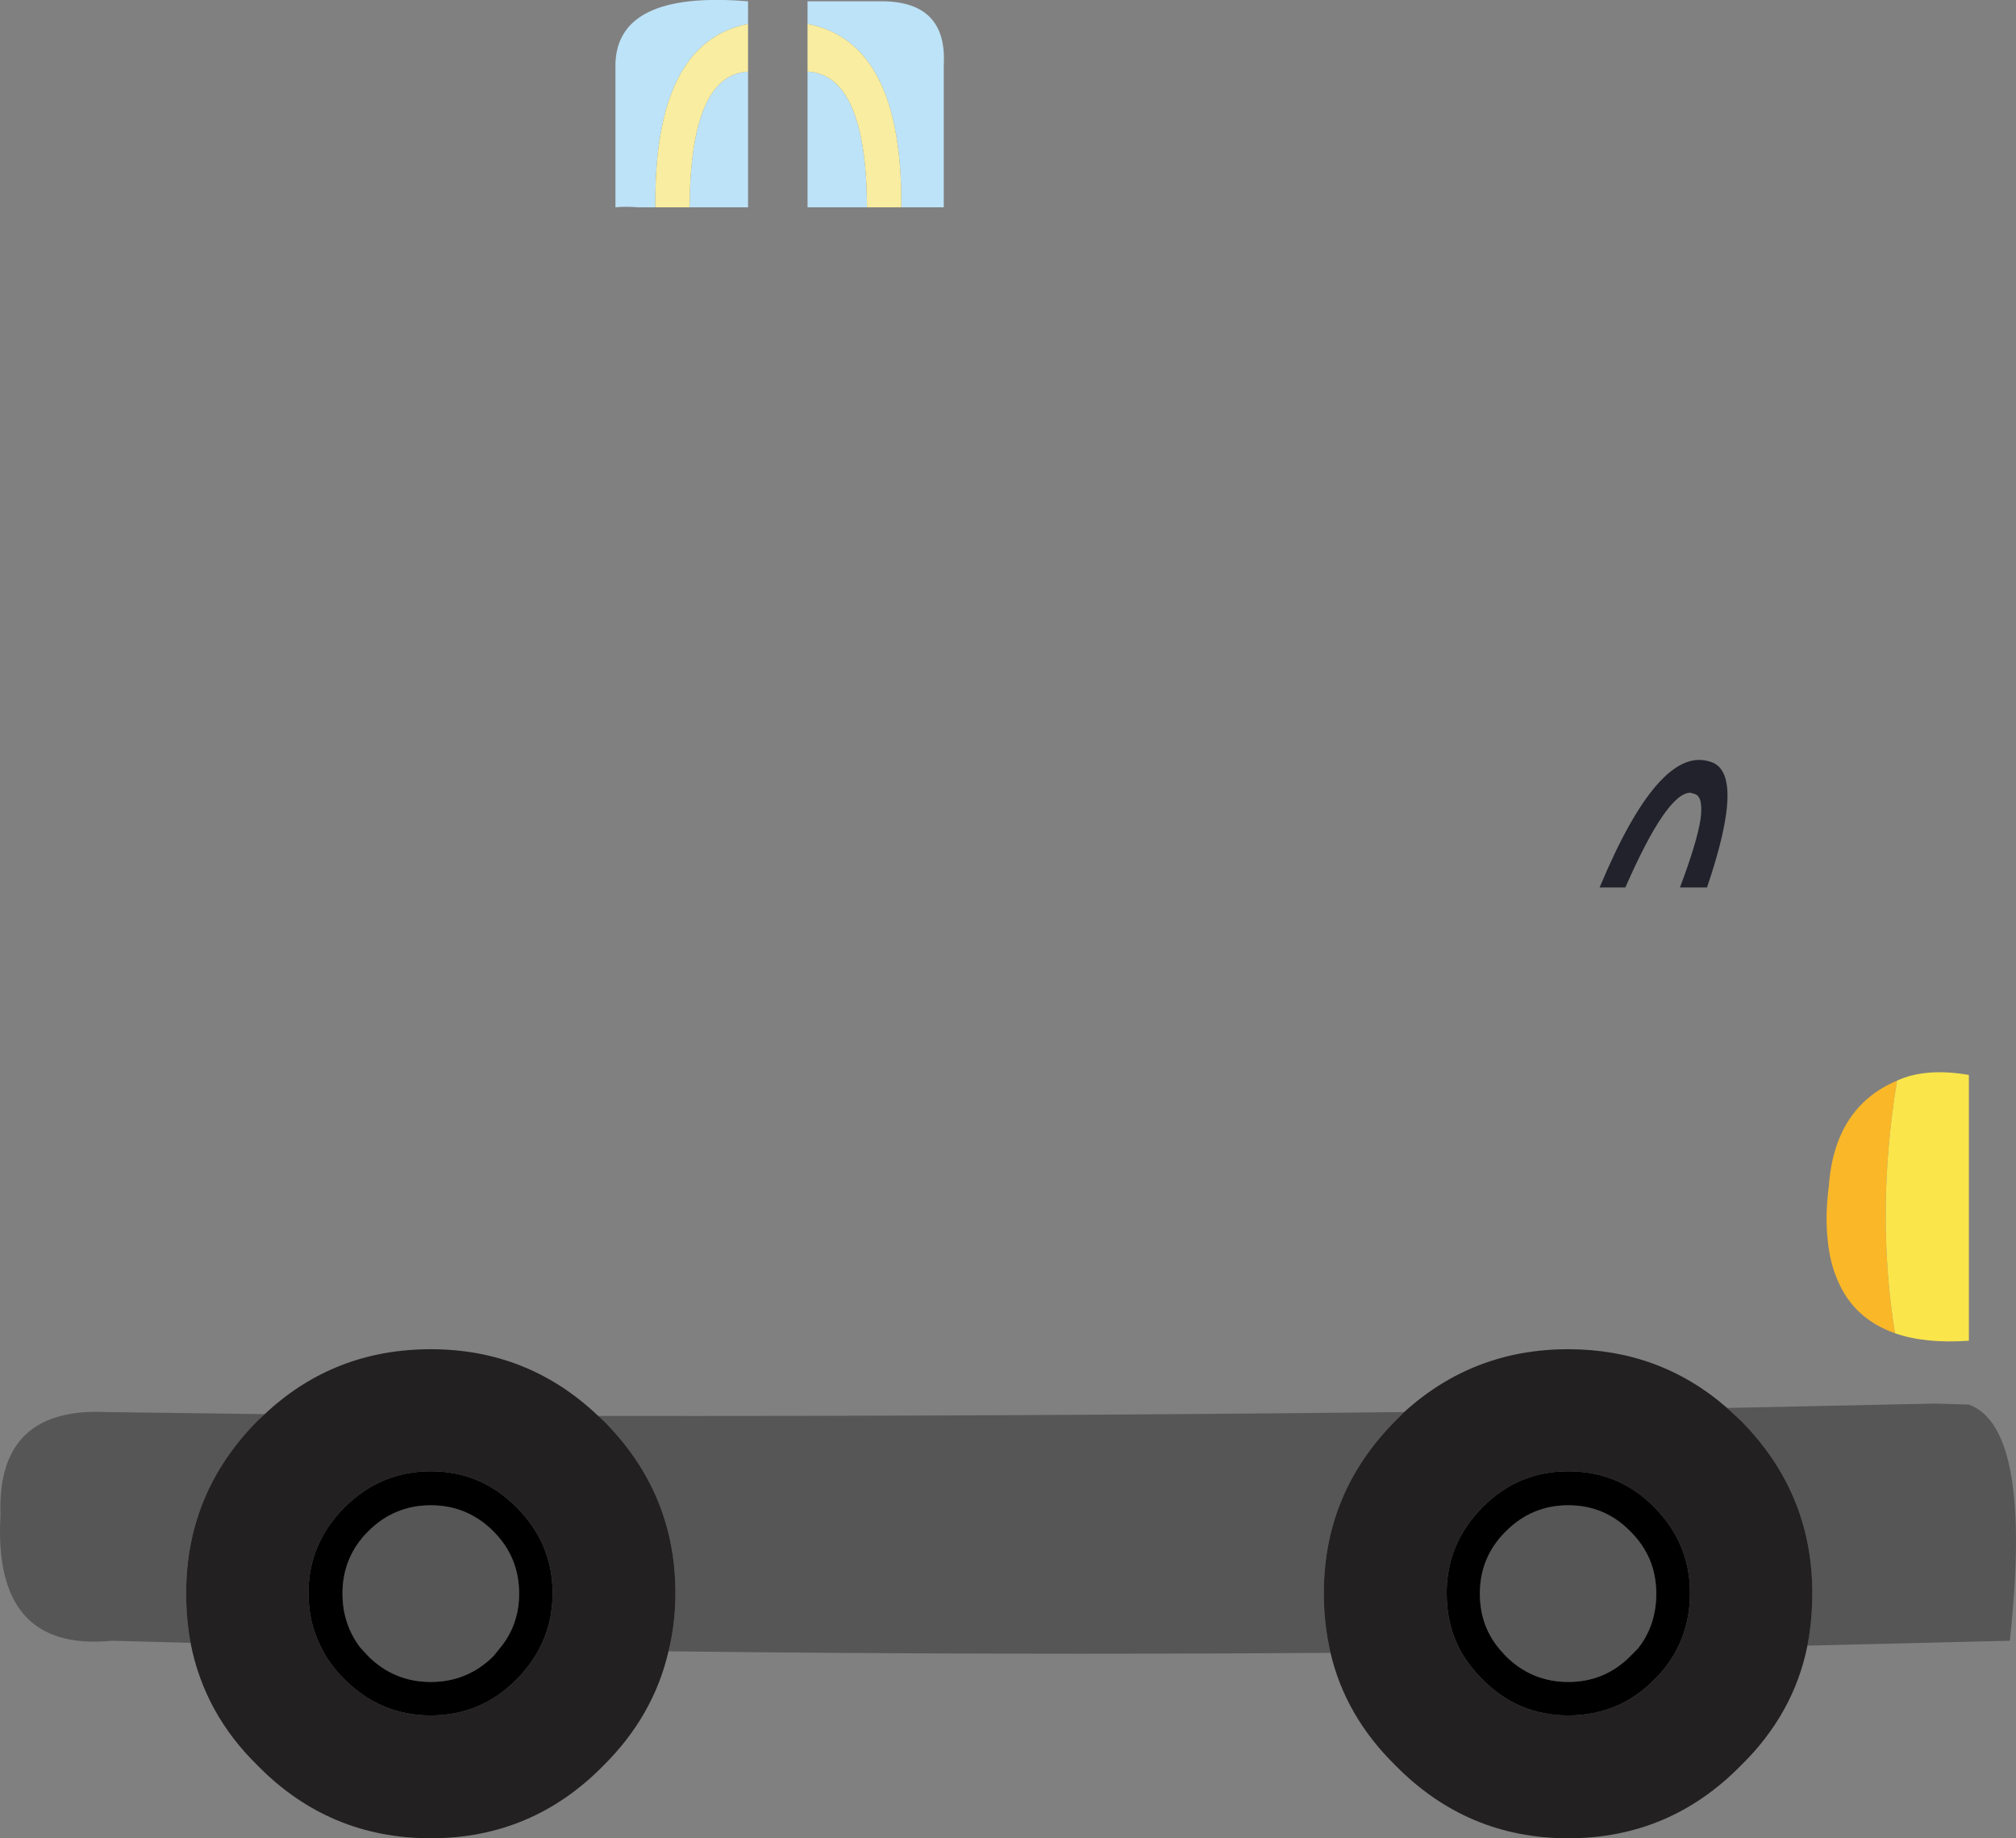 <?xml version="1.0" encoding="UTF-8" standalone="no"?>
<svg xmlns:xlink="http://www.w3.org/1999/xlink" height="356.9px" width="391.45px" xmlns="http://www.w3.org/2000/svg">
  <rect width="100%" height="100%" fill="#808080" stroke="none"/>
  <g transform="matrix(1.0, 0.0, 0.0, 1.0, 205.85, 356.65)">
    <path d="M66.8 -82.5 L65.15 -80.85 Q51.2 -66.85 51.2 -47.35 51.2 -41.3 52.5 -35.75 -12.15 -35.3 -76.05 -36.05 -74.7 -41.4 -74.7 -47.35 -74.7 -66.85 -88.7 -80.85 L-89.7 -81.75 Q-11.3 -81.65 66.8 -82.5 M145.1 -37.15 Q146.05 -42.0 146.05 -47.35 146.05 -66.85 132.15 -80.85 L129.5 -83.3 169.9 -84.15 176.45 -83.95 Q188.9 -79.4 184.4 -38.1 L145.1 -37.15 M98.65 -64.4 Q105.75 -64.4 110.7 -59.35 115.75 -54.35 115.75 -47.25 115.75 -41.05 112.15 -36.55 L110.7 -35.1 Q105.75 -30.1 98.65 -30.1 91.6 -30.1 86.55 -35.1 L85.6 -36.15 Q81.5 -40.75 81.5 -47.25 81.5 -54.35 86.55 -59.35 91.6 -64.4 98.65 -64.4 M-168.85 -37.7 L-184.1 -38.1 Q-207.3 -35.85 -205.75 -62.55 -206.5 -83.5 -185.2 -82.5 L-154.45 -82.1 -155.8 -80.85 Q-169.7 -66.85 -169.7 -47.35 -169.7 -42.3 -168.85 -37.7 M-122.2 -64.4 Q-115.1 -64.4 -110.05 -59.35 -105.05 -54.35 -105.05 -47.25 -105.05 -41.05 -108.95 -36.45 L-110.05 -35.1 Q-115.1 -30.1 -122.2 -30.1 -129.3 -30.1 -134.35 -35.1 L-135.95 -36.85 Q-139.35 -41.4 -139.35 -47.25 -139.35 -54.35 -134.35 -59.35 -129.3 -64.4 -122.2 -64.4" fill="#000000" fill-opacity="0.329" fill-rule="evenodd" stroke="none"/>
    <path d="M109.75 -184.35 L104.75 -184.35 Q116.25 -211.9 126.1 -208.8 133.3 -206.95 125.6 -184.35 L120.35 -184.35 Q123.65 -193.1 124.35 -197.6 124.9 -201.8 123.35 -202.45 L122.4 -202.75 Q117.8 -202.75 109.75 -184.35" fill="#21222b" fill-rule="evenodd" stroke="none"/>
    <path d="M162.1 -97.8 Q154.15 -100.6 151.0 -108.0 149.45 -111.5 149.05 -115.8 148.5 -120.5 149.25 -126.3 150.35 -141.7 162.5 -146.85 158.3 -121.35 162.1 -97.8" fill="#fab728" fill-rule="evenodd" stroke="none"/>
    <path d="M52.5 -35.75 Q51.2 -41.3 51.2 -47.35 51.2 -66.85 65.15 -80.85 L66.8 -82.5 Q80.25 -94.7 98.65 -94.7 116.45 -94.7 129.5 -83.3 L132.15 -80.85 Q146.05 -66.85 146.05 -47.35 146.05 -42.0 145.1 -37.15 142.45 -23.9 132.15 -13.85 118.3 0.25 98.65 0.25 79.05 0.25 65.15 -13.85 55.4 -23.4 52.5 -35.75 M-89.7 -81.75 L-88.7 -80.85 Q-74.7 -66.85 -74.7 -47.35 -74.7 -41.4 -76.05 -36.05 -78.95 -23.5 -88.7 -13.85 -102.55 0.25 -122.2 0.25 -141.95 0.25 -155.8 -13.85 -166.2 -24.0 -168.85 -37.7 -169.7 -42.3 -169.7 -47.35 -169.7 -66.85 -155.8 -80.85 L-154.45 -82.1 Q-141.0 -94.7 -122.2 -94.7 -103.3 -94.7 -89.7 -81.75 M115.4 -64.0 Q108.55 -71.0 98.65 -71.0 88.9 -71.0 82.0 -64.0 75.05 -57.0 75.05 -47.35 75.05 -41.05 77.8 -36.05 79.45 -33.15 82.0 -30.6 88.9 -23.6 98.65 -23.6 108.55 -23.6 115.4 -30.6 118.2 -33.35 119.85 -36.65 122.3 -41.5 122.3 -47.35 122.3 -57.0 115.4 -64.0 M-122.2 -71.0 Q-131.95 -71.0 -138.95 -64.0 -145.95 -57.0 -145.95 -47.35 -145.95 -41.7 -143.6 -37.05 -141.95 -33.55 -138.95 -30.6 -131.95 -23.6 -122.2 -23.6 -112.45 -23.6 -105.55 -30.6 -102.9 -33.25 -101.25 -36.35 -98.55 -41.3 -98.55 -47.35 -98.55 -57.0 -105.55 -64.0 -112.45 -71.0 -122.2 -71.0" fill="#222021" fill-rule="evenodd" stroke="none"/>
    <path d="M115.4 -64.0 Q122.3 -57.0 122.3 -47.35 122.3 -41.5 119.85 -36.65 118.2 -33.35 115.4 -30.6 108.55 -23.6 98.65 -23.6 88.9 -23.6 82.0 -30.6 79.45 -33.15 77.8 -36.05 75.05 -41.05 75.05 -47.35 75.05 -57.0 82.0 -64.0 88.9 -71.0 98.65 -71.0 108.55 -71.0 115.4 -64.0 M98.65 -64.4 Q91.6 -64.4 86.55 -59.35 81.5 -54.35 81.5 -47.25 81.5 -40.75 85.6 -36.15 L86.55 -35.1 Q91.6 -30.1 98.65 -30.1 105.75 -30.1 110.7 -35.1 L112.15 -36.55 Q115.75 -41.05 115.75 -47.25 115.75 -54.35 110.7 -59.35 105.75 -64.4 98.65 -64.4 M-122.2 -64.4 Q-129.3 -64.4 -134.35 -59.35 -139.35 -54.35 -139.35 -47.25 -139.35 -41.4 -135.95 -36.85 L-134.35 -35.1 Q-129.3 -30.1 -122.2 -30.1 -115.1 -30.1 -110.05 -35.1 L-108.95 -36.45 Q-105.05 -41.05 -105.05 -47.25 -105.05 -54.35 -110.05 -59.35 -115.1 -64.4 -122.2 -64.4 M-122.2 -71.0 Q-112.45 -71.0 -105.55 -64.0 -98.55 -57.0 -98.55 -47.35 -98.55 -41.3 -101.25 -36.35 -102.9 -33.25 -105.55 -30.6 -112.45 -23.6 -122.2 -23.6 -131.95 -23.6 -138.95 -30.6 -141.95 -33.55 -143.6 -37.05 -145.95 -41.7 -145.95 -47.35 -145.95 -57.0 -138.95 -64.0 -131.95 -71.0 -122.2 -71.0" fill="#000000" fill-rule="evenodd" stroke="none"/>
    <path d="M162.5 -146.85 Q168.05 -149.4 176.45 -147.95 L176.45 -96.35 Q167.95 -95.75 162.1 -97.8 158.3 -121.35 162.5 -146.85" fill="#fae54b" fill-rule="evenodd" stroke="none"/>
    <path d="M-49.05 -352.0 L-49.05 -356.4 -34.5 -356.4 Q-21.9 -356.3 -22.6 -344.0 L-22.6 -316.4 -30.85 -316.4 Q-30.55 -348.45 -49.05 -352.0 M-37.5 -316.4 L-49.05 -316.4 -49.05 -342.75 Q-37.65 -342.15 -37.5 -316.4 M-78.6 -316.4 L-82.0 -316.4 Q-84.4 -316.6 -86.35 -316.4 L-86.35 -343.35 Q-86.75 -358.55 -60.6 -356.4 L-60.6 -352.0 Q-78.9 -348.45 -78.6 -316.4 M-60.6 -342.75 L-60.6 -316.4 -71.95 -316.4 Q-71.8 -342.15 -60.6 -342.75" fill="#bde3f8" fill-rule="evenodd" stroke="none"/>
    <path d="M-30.85 -316.4 L-37.5 -316.4 Q-37.65 -342.15 -49.05 -342.75 L-49.05 -352.0 Q-30.55 -348.45 -30.85 -316.4 M-78.6 -316.4 Q-78.9 -348.45 -60.6 -352.0 L-60.6 -342.75 Q-71.8 -342.15 -71.95 -316.4 L-78.6 -316.4" fill="#f8eda1" fill-rule="evenodd" stroke="none"/>
  </g>
</svg>
